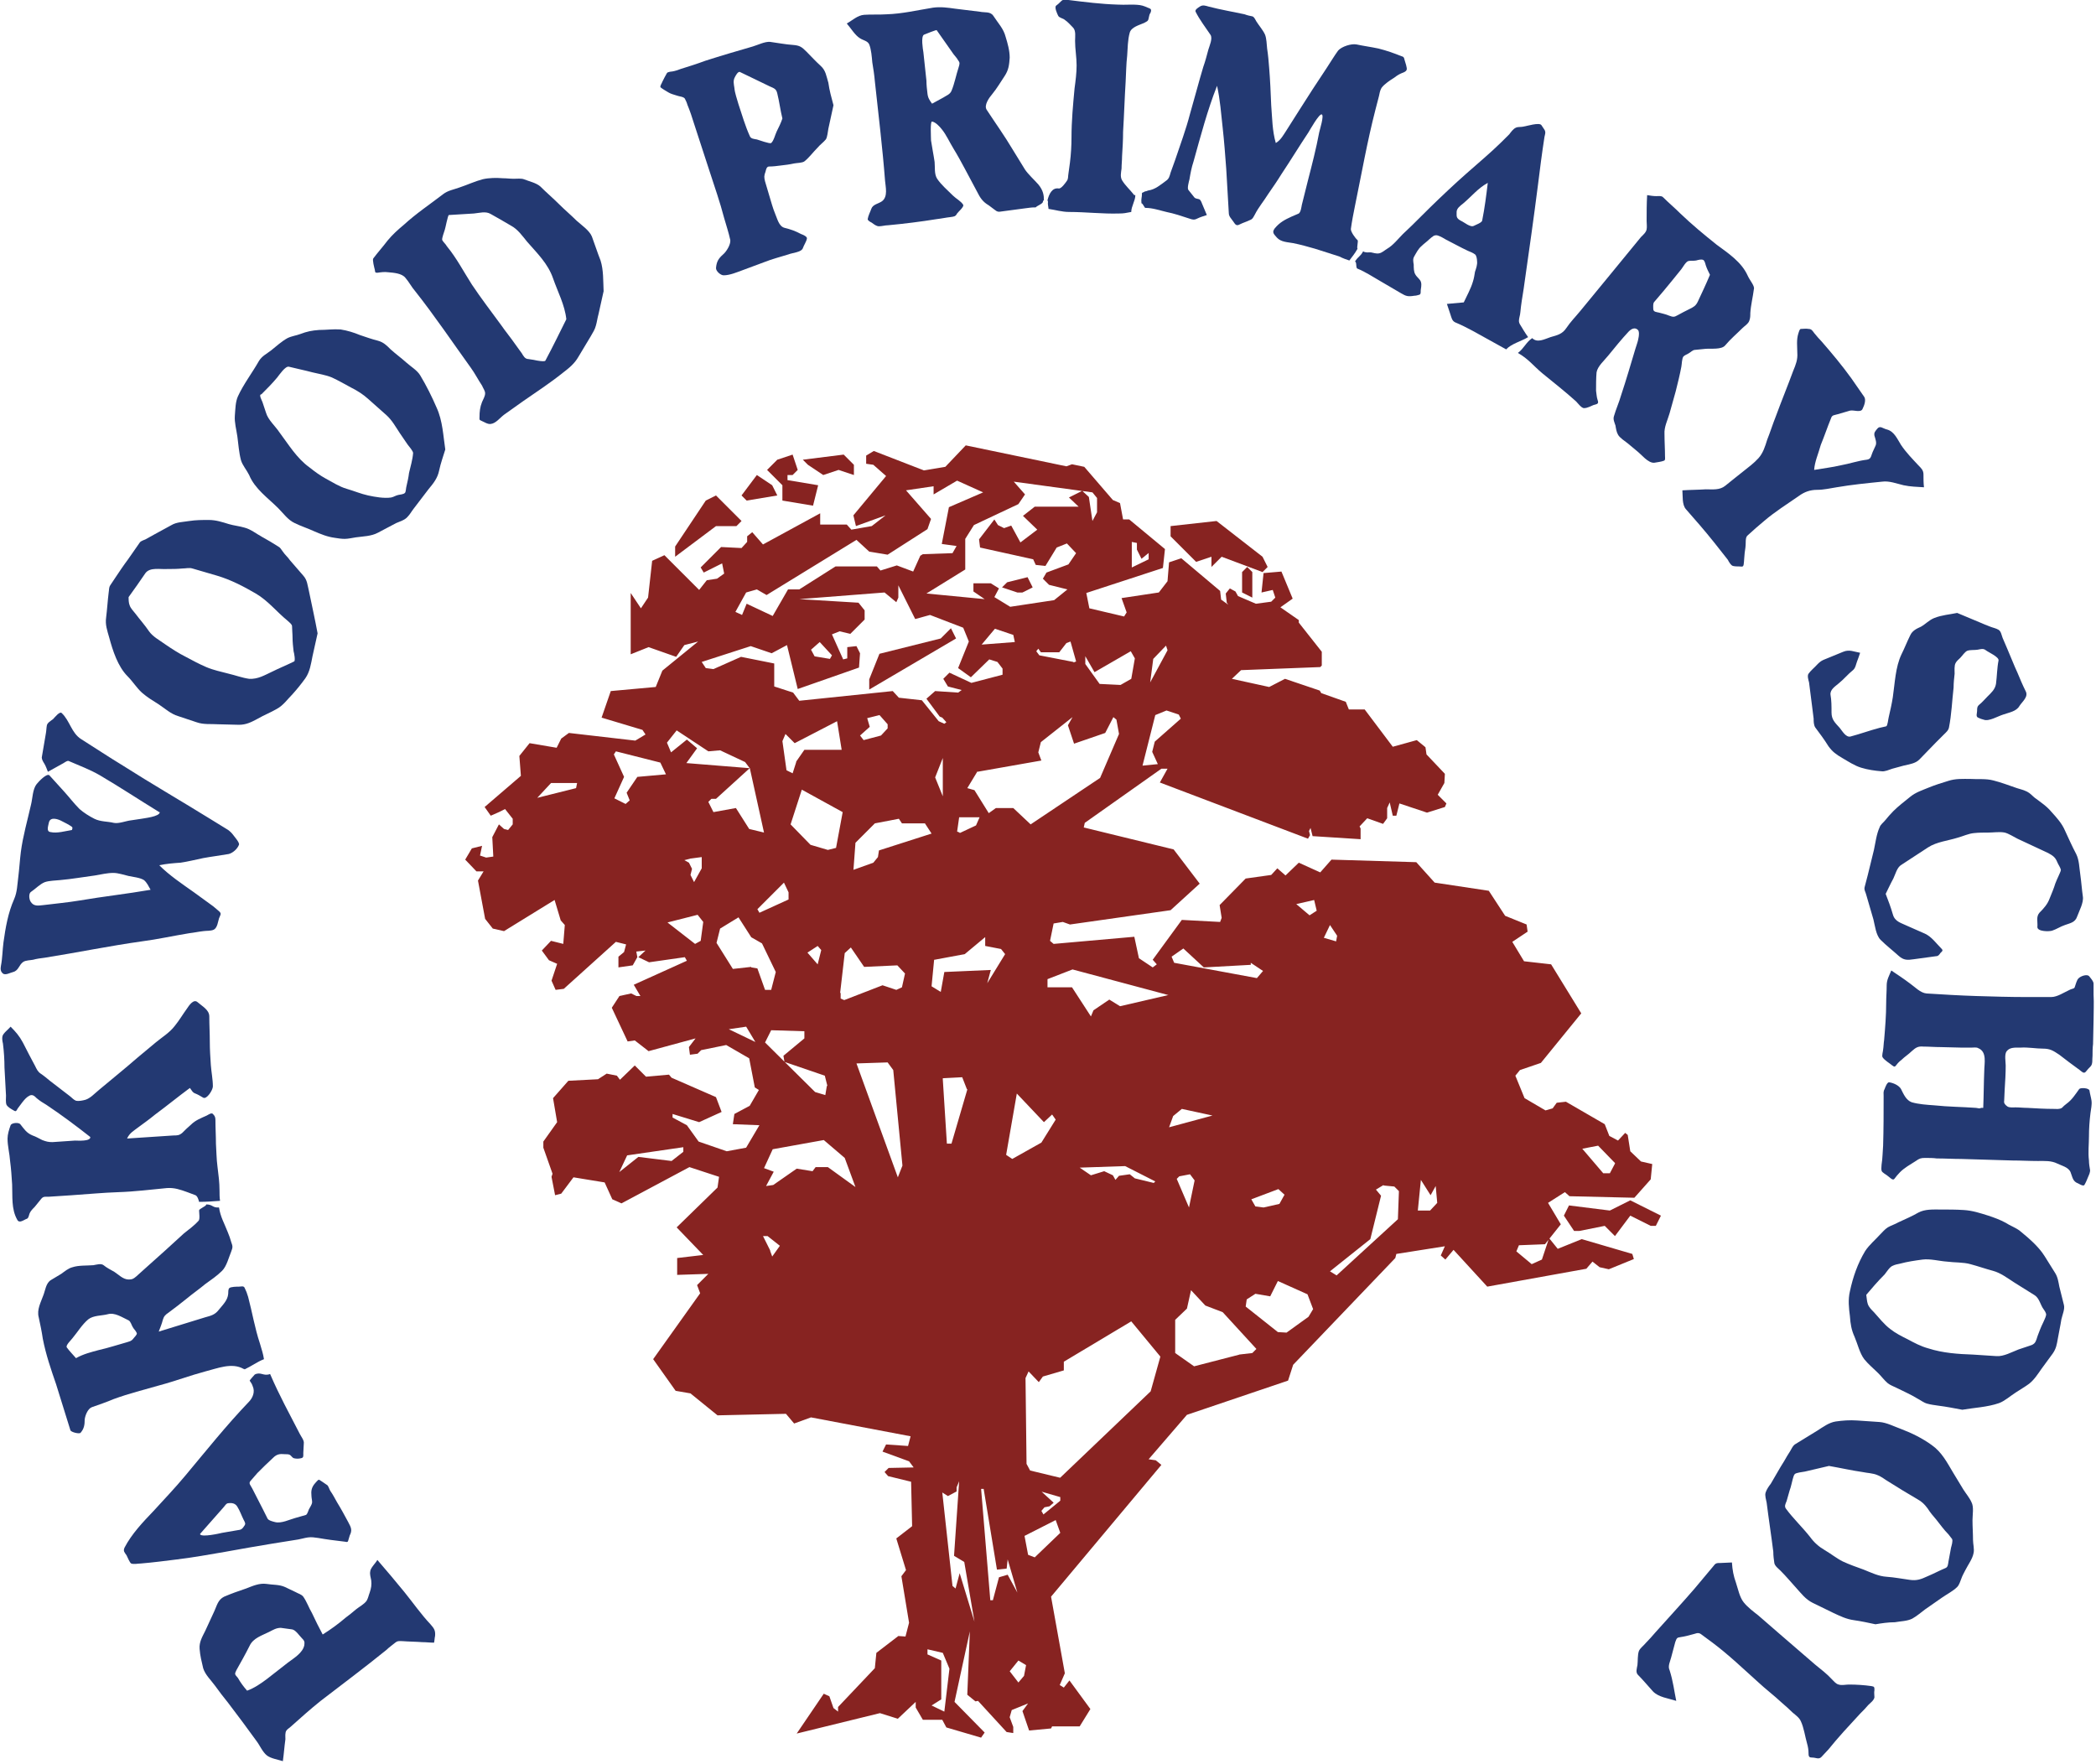 <svg xmlns="http://www.w3.org/2000/svg" height="345" viewBox="0 0 410 345.3" style="enable-background:new 0 0 410 345.3">
 <g style="fill:#872321">
  <path d="m240 118l-.2-1.8.8-1 1.1.6.5.9 3.5 1.5 3-.4.8-.8-.5-1.5-2.2.5.4-3.8 3.5-.3 2.2 5.3-2.4 1.7 3.6 2.5v.5l4.5 5.7v2.7l-.3.3-15.5.6-1.8 1.7 7.3 1.6 3.1-1.6 6.8 2.3.3.5 4.8 1.7.6 1.5h3.1l5.5 7.3 4.7-1.3 1.7 1.4.2 1.4 3.6 3.8-.1 1.8-1.3 2.3 1.7 1.7-.3.7-3.5 1.1-5.4-1.8-.6 2.4h-.7l-.6-2.6-.5 1.1v2l-.8 1.1-3.1-1.1-1.5 1.6.2.4v2.1l-9.4-.6-.4-1.6-.3.6.2.8-.4.7-29-11 1.5-2.7h-1.2l-15 10.6-.2.9 17.6 4.3 5.1 6.7-5.7 5.2-19.7 2.8-1.4-.5-1.8.3-.7 3.4.7.6 15.8-1.4.9 4.2 2.7 1.8.8-.6-.8-.9 5.7-7.8 7.5.4.3-.8-.4-2.5 5.1-5.2 5-.7 1.2-1.3 1.6 1.4 2.6-2.5 4.2 1.9 2.2-2.5 16.6.5 3.6 4 10.6 1.6 3.2 4.9 4.2 1.7.2 1.4-3 2 2.3 3.8 5.3.6 5.9 9.6-7.9 9.7-4.1 1.4-.9 1.1 1.8 4.4 4.1 2.4 1.4-.4.8-1.1 1.8-.2 7.6 4.4.9 2.3 1.7.9 1.4-1.5.5.4.5 3.2 2.1 2 2.2.5-.3 3-3.2 3.6-12.7-.3-.9-.8-3.3 2.1 2.5 4.2-3.1 3.9-5.1.2-.5 1.2 3 2.5 2-.9 1.4-4.2 1.7 2.1 4.7-1.9 9.9 2.9.3 1-4.9 2-1.8-.4-1.4-1.1-1.2 1.4-19.4 3.5-6.6-7.2-1.6 1.9-.9-.8.8-1.8-9.5 1.5-.2.8-20 20.9-1 3.1-19.8 6.7-7.5 8.7 1.4.2 1.1.9-21.6 25.8 2.7 15-1 2.3.8.5 1.1-1.4 4.1 5.6-2.1 3.4h-5.4l-.2.4-4.3.4-1.3-3.8 1.1-1.5-3.2 1.3-.4 1.4.7 1.9v1.2l-1.3-.2-5.6-6.1-.5.1-1.6-1.3.5-12.4-3 13.8 5.9 6-.7 1-6.8-2-.8-1.5h-3.8l-1.4-2.4v-1.1l-3.5 3.3-3.5-1.1-16.3 4 5.3-7.8 1.1.5.8 2.3.9.7v-.9l7.2-7.6.3-3 4.3-3.3 1.4.1.7-2.7-1.5-9.1.9-1.2-1.9-6.2 3.1-2.4-.2-8.7-4.5-1.1-.7-.8.8-.8 4.9-.1-.9-1.2-5.2-1.9.7-1.4 4.3.3.5-1.9-19.5-3.7-3.3 1.2-1.6-1.9-13.4.3-5.3-4.3-2.9-.5-4.4-6.2 9.2-12.9-.6-1.6 2.2-2.2-6.1.2v-3.3l5.1-.6-5.2-5.4 8-7.8.3-2.1-5.8-1.9-13.3 7.1-1.8-.8-1.5-3.3-6.1-1-2.4 3.2-1.2.3-.7-3.6.2-.6-1.8-5.1v-1.2l2.7-3.8-.8-4.7 3-3.4 5.8-.3 1.7-1.1 2 .4.6.8 2.9-2.8 2.2 2.2 4.5-.4.5.6 8.7 3.8 1.1 2.9-4.4 2-5.2-1.6v.7l2.8 1.5 2.3 3.2 5.5 1.9 3.8-.7 2.6-4.4-5.2-.2.3-2 3-1.6 1.8-3.1-.8-.5-1.1-5.7-4.5-2.6-4.9 1-.7.7-1.5.2-.2-1.5 1.3-1.7-9.2 2.5-2.7-2.1-1.4.2-3.1-6.6 1.5-2.3 2.3-.5 1 .5h.8l-1.3-2.2 10.4-4.7-.4-.7-7 1-2.1-1 1.4-1.3-1.8.2.2 1.1-.9 1.6-2.8.4v-2.1l1.1-.9.4-1.5-2-.5-10.2 9.2-1.6.2-.8-1.8 1.1-3.3-1.6-.7-1.4-1.9 1.8-1.9 2.4.6.3-3.7-.8-.9-1.2-4-9.9 6.1-2.2-.5-1.5-1.9-1.4-7.5 1.1-1.8h-1.4l-2.2-2.3 1.3-2.2 2-.5-.4 1.9 1.2.4 1.4-.2-.2-3.8 1.3-2.5 1 .9.8.2.9-1.1v-1.1l-1.5-1.9-1.2.6-1.6.7-1.2-1.7 7.1-6.1-.3-3.9 2-2.5 5.3.9.9-1.8 1.5-1.1 13 1.5 2-1.2-.6-.9-8-2.4 1.8-5.2 8.8-.8 1.3-3.2 7-5.7-2.7.7-1.6 2.3-5.4-1.9-3.5 1.4v-12l2 3 1.4-2.1.8-7.2 2.4-1.1 6.8 6.8 1.5-1.9 2-.3 1.4-1-.4-2-3.6 1.8-.6-1 4-4 4 .2 1.1-1.2v-1.1l1-.8 2.1 2.4 11.2-6.1v2.2h5.2l.9 1 4-.7 2.7-2.1-5.8 2.1-.5-2.1 6.4-7.7-2.5-2.2-1.4-.2v-1.6l1.5-.9 9.8 3.8 4.2-.7 4-4.2 19.7 4.1 1.1-.4 2.4.5 5.6 6.5 1.4.6.6 3.2h1.2l7 5.8-.4 3.7-15 4.9.6 3 6.8 1.6.5-.8-1-2.8 7.3-1.1 1.7-2.2.3-3.7 2.4-.8 7.6 6.4.2 1.7 1.4 1m-4.8 71l-4-3.7-2.3 1.6.5 1.2 16.2 3 1.2-1.4-2.4-1.6v.4l-9.1.5m-89-39l-.9-1.2-4.9-2.3-2.3.2-6.2-4.1-1.9 2.4.8 1.9 3.1-2.5 2 1.7-2.1 2.9 12.4 1-6.6 6h-.9l-.6.6 1 2 4.4-.8 2.6 4.1 2.9.7-2.8-12.7m60.8 139l17.7-16.9 1.9-6.8-5.7-6.9-13.2 7.9v1.7l-4.1 1.2-.8 1.1-2-2.1-.6 1.3.2 16.8.7 1.3 5.8 1.4m-51-172l11.6.7 1.2 1.5v1.8l-2.8 2.8-2.1-.5-1.5.6 2.2 4.9.8-.2v-2.2l1.8-.2.7 1.4-.2 2.8-12 4.2-2.1-8.6-3 1.6-4.1-1.4-9.6 3.1.8 1.2 1.5.2 5.4-2.4 6.5 1.3v4.5l3.7 1.2 1.2 1.6 18.3-1.9 1.2 1.3 4.5.5 3.3 4.1 1.1.5.4-.3-.8-.9-.5-.2-2.6-3.5 1.7-1.5 4.5.3.7-.5-2.7-.7-.9-1.5 1.2-1.2 4.3 2 6.1-1.6v-1.2l-1-1.3-1.6-.5-3.6 3.5-2.5-1.8 2.1-5.2-1.1-2.7-6.5-2.5-2.9.8-3.3-6.6v2.4l-.4.9-2.3-1.9-16.7 1.3m42-23l2.2 2.5-1.3 1.9-8.7 4.1-1.7 2.7v6l-7.6 4.7 11.4 1.1-2.2-1.5v-1.6h3.4l1.6 1-.9 1.7 3.1 1.9 8.6-1.3 2.6-2.1-3.6-.9-1.2-1.2.7-1.2 4.3-1.6 1.5-2.2-1.8-1.9-2 .8-2.2 3.6-1.9-.2-.5-1.1-10.4-2.3-.2-1.6 3-3.9.7 1.1 1.2.6 1.4-.5 1.8 3.3 3.3-2.5-2.8-2.7 2.3-1.8h8.6l-1.9-1.8 2.6-1.3 1.3 1.2.7 4.7.9-1.7v-2.8l-.9-1.1-15.4-2.1m-7.1 56.7l-2 3.3 1.4.4 2.8 4.5 1.4-1h3.4l3.4 3.2 13.6-9.1 3.7-8.6-.5-2.8-.6-.5-1.6 3.1-6.1 2.1-1.2-3.6.9-1.6-6.2 4.9-.5 2 .6 1.6-12.5 2.2m-8.6-55.9l-5.4.8 4.9 5.6-.7 2-7.8 5-3.6-.6-2.5-2.3-17.6 10.8-1.9-1.1-2.1.6-2.1 3.8 1.3.6.9-2.2 5.1 2.4 3-5.2h2.2l7.1-4.5h8.1l.7.8 3.2-1 3.2 1.2 1.4-3.1.5-.3 5.8-.2.8-1.4-2.9-.4 1.4-7.2 6.7-2.9-5.1-2.3-4.6 2.7v-1.6m59.8 170l2.6-.3.8-.8-6.6-7.2-3.4-1.3-2.8-3-.8 3.6-2.3 2.2v6.5l3.7 2.6 8.9-2.3m-75-57l8.1 22.3.9-2.3-1.8-18.7-1.1-1.5-6.1.2m61-13.4l-18.7-5-4.9 1.9v1.6h4.8l3.7 5.7.5-1.2 3.1-2.1 2.1 1.3 9.5-2.2m-74-33.4l3.9 4 3.4 1 1.6-.4 1.3-7-8-4.4-2.2 6.8m12.7 71l-2.1-5.7-4.1-3.5-10 1.8-1.7 3.7 1.9.7-1.5 2.8 1.4-.2 4.6-3.2 3.1.5.6-.8h2.4l5.4 3.9m-20.4-43l1.2.2 1.5 4.2h1.2l.9-3.5-2.7-5.6-2.1-1.2-2.5-3.9-3.6 2.2-.7 2.8 3.2 5.1 3.6-.4m110 67l-1.1-2.9-5.8-2.6-1.5 3-2.9-.5-1.7 1.1-.2 1.4 6.3 5 1.7.1 4.3-3.1.9-1.5m-90-86l3.9-1.4.9-1.1.2-1.3 10.3-3.3-1.3-2h-4.5l-.6-.9-4.7.9-3.8 3.8-.4 5.4m-2.5 24v1.1l.7.3 7.5-2.9 2.7.9 1.1-.5.6-2.7-1.5-1.6-6.5.3-2.6-3.8-1.2 1.1-.9 7.8m34.8 18.5l-2.3 13.2 1.2.8 5.7-3.2 2.8-4.5-.7-1-1.6 1.5-5.4-5.7.3-1.1m-16.4-25l-.5 5.2 1.8 1.1.7-3.9 9.1-.4-.7 2.6 3.5-5.7-.8-1-3.1-.6v-2.3l1.4-.6-5.4 4.5-5.9 1.1m-21 24.7l-.5-2-7.9-2.7-.2-1.2 4.1-3.4v-1.4l-6.5-.2-1.2 2.4 9.8 9.7 2 .6.3-1.8m109 19.4l-1.5.9 1 1.2-2.1 8.5-7.9 6.3 1.3.8 12-11 .2-5.5-.9-.9-2.1-.2m-115-83l1.6-2.3h7.3l-.9-5.6-8.3 4.3-1.8-1.8-.6 1.4.8 5.7 1.2.6.7-2.2m28.6 143l2 18.3.6.5.8-3 2.9 9.5-2-11.7-2-1.2 1-14.6-.5 1.2v.8l-1.7.9-1.1-.7m4.8-79l-.9-2.3-3.8.2v.2l.8 12.6h.9l3.1-10.6m7.9 92l-.2 1.8-1.9.2-2.6-15.8h-.5l1.8 21.8h.5l1.2-4.5 1.7-.5 1.9 3.5-1.9-6.5m15.2-177v1.7l2.8 3.9 4.1.2 2.1-1.2.7-4-.8-1.4-7.1 4.1-1.9-3.3m-82 23.3l-1.1-2.3-8.7-2.2-.4.6 2 4.4-1.9 4.2 2.2 1.1.8-.7-.6-1.5 2.1-3.1 5.6-.5m81 77l2.2 1.5 2.6-.8 1.7.8.5.9.7-.8 2.1-.3 1 .8 3.7.9.3-.3-5.9-3-8.9.3m15.3-79l-1.1-2.4.5-2 5.1-4.5-.4-.8-2.4-.8-2.2.9-2.5 9.9 3-.3m-20 148l-6.1 3.1.7 3.7 1.3.5 5-4.8-.9-2.5m-76-117l5.4 4.2 1.1-.6.5-3.7-1.1-1.4-5.9 1.5m-9.6 49l3.9-3.1 6.5.8 2.3-1.8v-.9l-11 1.6-1.6 3.4m195-1.9l-3.3-3.4-3.1.6 4.1 4.8h1.3l1-1.9m-38 3.2l-.6 6h2.4l1.4-1.5-.3-3.3-1 1.8-1.9-3m-106-91l-2.4.6.5 1.7-1.9 1.7.7.9 3.4-.9 1.3-1.4v-.8l-1.5-1.7m12.6 195l1-8.4-1.3-3.1-3-.7v1l2.7 1.2v7.6l-1.9 1.2 2.5 1.2m49-104l-.9-1.2-2.1.4-.5.5 2.4 5.6 1.1-5.3m3.5-12.7l-6-1.3-1.7 1.4-.8 2.2 8.5-2.3m-83-43.7l-.9-1.9-5.2 5.2.4.7 5.7-2.6v-1.4m93 61.7l3.1-.7 1-1.8-1.2-1.1-5.3 2 .8 1.4 1.6.2m-62.8-88l-1.5 3.8 1.5 3.7v-7.5m40.6-14.8l3.4-6.3-.3-.9-2.5 2.6-.6 4.6m-15-3.9l.5-.2-1.1-3.9-.8.3-1.4 1.8h-3.6l-.5-.7-.4.5.6.8 6.7 1.3m-105 26.6l7.6-1.9.2-1h-5.1l-2.7 2.9m87-30l6.5-.5-.3-1.4-3.6-1.2-2.6 3.1m5.5 201l1.7 2.2 1.1-1.3.4-2.1-1.5-.9-1.7 2.1m-38.9-200l.7 1.3 3 .5.4-.7-2.4-2.6-1.7 1.5m-23.6 40.9l-1.2.3.9.5.6 1.2-.3 1.2.7 1.4 1.5-2.7v-2.2l-2.3.3m90-60l-1.6 1.3-.9-1.8v-1.3l-1-.2v5l3.3-1.6v-1.4m-37 55l3.2-1.5.7-1.6h-4l-.4 2.8.5.2m-40 41l-1.8-3-3.4.5 5.2 2.5m56 88l2.4 2.2-.8.7-1 .2-.6.7.4.7 3.3-2.7v-.7l-3.8-1.1m50-115l2.6 2.2 1.4-.9-.5-2.1-3.5.8m-103 67.9l.4 1.1 1.5-2.1-2.4-1.9h-.9l1.4 2.8m10-58.8l-.7-.8-2 1.3 2 2.3.7-2.8m101-2.8l-1.4-2.1-1.2 2.5 2.4.7.2-1.1"/>
  <path d="m239 109l-2 2v-2l-3 1-1-1-4-4v-2l9-1 9 7 1 2-1 1-8-3"/>
  <path d="m319 238l-3 4-1-1-1-1-5 1h-1l-2-3 1-2 8 1 4-2 6 3-1 2h-1l-4-2"/>
  <path d="m144 103h-4l-8 6v-2l6-9 2-1 5 5-1 1"/>
  <path d="m152 90l3-1 1 3-1 1h-1v1l6 1-1 4-6-1v-3l-3-3 2-2"/>
  <path d="m167 91v1 1l-3-1-3 1-3-2-1-1 8-1 2 2"/>
  <path d="m152 97l-6 1-1-1 3-4 3 2 1 2"/>
  <path d="m245 112v4 1l-2-1v-4l1-1 1 1"/>
  <path d="m187 125l-17 10v-2l2-5 12-3 2-2 1 2"/>
  <path d="m200 116h-1l-3-1 1-1 4-1 1 2-2 1"/>
 </g>
 <g style="fill:#233972">
  <path d="m204 39.5c0-.1.1-.3.2-.3 0-.9-.1-1.9-1.1-3.1-.8-.9-2-2-2.6-2.9-.8-1.3-1.6-2.6-2.4-3.9-1.6-2.7-3.4-5.2-5.1-7.8-.6-.9.5-2.4 1.1-3.1.9-1.1 1.6-2.3 2.4-3.5.8-1.2.9-2.2 1-3.6 0-1.4-.4-2.8-.8-4.1-.4-1.6-1.5-2.7-2.4-4.1-.6-.9-1.7-.6-2.6-.8-1.6-.2-3.3-.4-4.9-.6-1.4-.2-2.8-.4-4.3-.2-3.1.5-6 1.2-9.1 1.3-1.5.1-3 0-4.4.1-1.3.1-2.3 1.1-3.4 1.7.8.9 1.6 2.3 2.6 2.9.6.4 1.5.5 1.8 1.2.4 1 .5 2.4.6 3.5.2 1.2.4 2.5.5 3.7.7 6.5 1.5 13 2 19.5.1 1.2.6 3.1-.6 4-.7.5-1.8.6-2.1 1.5-.2.6-.6 1.3-.7 2 0 .3.6.6.8.7.4.3.9.7 1.4.7.6 0 1.2-.2 1.8-.2 3.2-.3 6.4-.7 9.5-1.2.9-.1 1.8-.3 2.7-.4.7-.1 1-.1 1.3-.7.2-.3 1.4-1.3 1.2-1.7-.4-.7-1.4-1.2-2-1.8-1-1-2.3-2.1-3.1-3.3-.6-.9-.4-2.3-.5-3.3-.2-1.4-.5-2.8-.7-4.2 0-.5-.2-3.8.2-3.7.7.1 1.5 1 1.9 1.5.9 1.1 1.5 2.5 2.3 3.8.8 1.3 1.5 2.6 2.2 3.9.8 1.5 1.6 3 2.4 4.5.6 1.2 1.1 2 2.3 2.7.4.3.8.6 1.2.9.5.4.7.4 1.3.3 1.5-.2 3-.4 4.5-.6 1-.1 1.1-.2 2.2-.2.2-.3 1.4-.7 1.4-1.1m-16.5-26.3c-.5 1.5-.8 3.2-1.4 4.6-.3.7-1 .9-1.6 1.3-.7.4-1.5.8-2.2 1.2-.5-.7-.8-1.1-.9-2-.1-.8-.2-1.7-.2-2.5-.2-1.9-.4-3.8-.6-5.6-.1-.6-.5-3 .1-3.4.2-.1 2.5-1 2.5-.9 1.1 1.6 2.2 3.1 3.3 4.7.3.4.7.8.9 1.2.4.5.3.7.1 1.4"/>
  <path d="m225 1.7c-.7-.3-1.3-.6-2-.7-1.4-.2-2.9 0-4.4-.1-3.2-.1-6.4-.5-9.6-.9-.7-.1-1-.2-1.5.3-.3.3-.6.6-.9.8-.4.3.2 1.6.4 2 .2.4 1 .5 1.3.8.6.4 1.1 1 1.6 1.5.6.6.4 1.8.4 2.6 0 1.6.3 3.2.3 4.8 0 1.5-.2 3-.4 4.5-.3 3.2-.6 6.4-.6 9.6 0 1.6-.1 3.3-.3 4.9-.1.7-.2 1.5-.3 2.2-.1.5 0 1-.3 1.4-.2.3-1.1 1.6-1.6 1.5-1.3-.2-1.9 1.1-2.2 2.3 0 .1.1.2.1.3-.1.5.1 1 .1 1.4 1.4.2 2.6.6 4.1.6 3.2 0 6.5.4 9.7.3 1 0 1.3-.1 2.4-.3 0-1.1.8-2.2.8-3.3-.2 0-.3 0-.3-.1-.7-.9-1.7-1.8-2.3-2.8-.4-.7-.2-1.5-.1-2.3 0-.8.1-1.6.1-2.4.1-1.6.2-3.2.2-4.8.2-3.3.3-6.6.5-9.8.1-1.7.1-3.4.3-5.1.1-1.4.1-3.1.5-4.5.3-1.1 1.9-1.5 2.8-1.9.5-.3.8-.3.9-.9.1-.3.1-.7.3-1 0 .1.4-.7 0-.9"/>
  <path d="m264 51c.8-1.1.9-1.1 1.6-2.3-.2-.2.2-1.5 0-1.7-.4-.3-1.4-1.7-1.3-2.2.2-1.5.5-3 .8-4.5 1.3-6.3 2.4-12.6 4-18.8.2-.9.5-1.8.7-2.7.1-.5.2-1.1.5-1.6.6-.8 1.7-1.5 2.5-2 .5-.4 1-.7 1.5-.9.3-.1.8-.3.9-.6.2-.3-.3-1.6-.4-2-.1-.5-.2-.6-.6-.7-1.5-.6-2.9-1.1-4.5-1.5-1.4-.3-2.9-.5-4.3-.8-1-.2-2.9.4-3.6 1.2-.8 1.1-1.5 2.3-2.3 3.5-1.8 2.7-3.5 5.3-5.2 8-.9 1.4-1.7 2.7-2.6 4.1-.6.9-1.1 1.9-2.1 2.5-.7-2.4-.7-4.9-.9-7.4-.1-2.4-.2-4.9-.4-7.3-.1-1.3-.2-2.5-.4-3.8-.1-.9-.1-1.9-.4-2.7-.4-.9-1.2-1.8-1.7-2.6-.2-.3-.4-.9-.8-1-.5-.1-1-.2-1.5-.4-2.3-.5-4.7-.9-7-1.5-.7-.2-1.2-.4-1.8 0-.3.2-1 .6-.8 1 .8 1.6 1.9 3 2.9 4.5.5.7-.2 2.2-.4 2.9-.3 1.1-.6 2.3-1 3.4-.9 3-1.7 6.1-2.6 9.2-.8 3.1-1.9 6-2.9 9-.3.8-.6 1.7-.9 2.5-.2.7-.3 1.2-.9 1.6-1.1.8-2.1 1.7-3.5 1.9-.1 0-.1.1-.7.2 0 .1-.5.2-.5.3 0 1-.2 1-.1 2 .3 0 .6 1 .8.9 1.4 0 2.8.5 4.1.8 1.5.3 3 .8 4.5 1.3.6.2.9.3 1.5 0 .6-.3 1.3-.5 1.9-.7l-.8-1.9c-.2-.4-.3-1-.7-1.2-.3-.1-.7-.1-.9-.3-.4-.5-.8-1-1.2-1.5-.3-.3.1-1.7.2-2.1.2-1.2.4-2.3.8-3.5 1.4-5 2.7-10 4.6-14.8.6 2.7.8 5.5 1.1 8.2.3 2.7.5 5.4.7 8.1.2 2.9.3 5.7.5 8.6 0 .7.5 1.1.9 1.7.4.6.6.9 1.3.5.6-.3 1.3-.5 1.9-.8.6-.2.7-.6 1-1.1.7-1.4 1.8-2.7 2.6-4 .9-1.3 1.8-2.6 2.6-3.9 1.8-2.7 3.5-5.5 5.3-8.2.3-.5 2.1-3.7 2.6-3.5.5.2-.4 3-.5 3.5-.6 3.2-1.4 6.3-2.2 9.4-.4 1.6-.8 3.2-1.2 4.8-.1.5-.2 1.4-.6 1.7-.4.2-1 .4-1.4.6-1.3.6-2.3 1.1-3.3 2.3-.6.8-.2 1.1.4 1.8.8.9 2.1.9 3.2 1.1 1.5.3 2.9.7 4.3 1.1 1.6.5 3.1 1 4.7 1.5.8.4 1.4.6 2 .8"/>
  <path d="m299 66c-.6-.8-1.1-1.7-1.6-2.5-.3-.5-.2-.9-.1-1.4.2-.7.2-1.4.3-2.1.2-1.6.5-3.1.7-4.7.9-6.3 1.8-12.6 2.6-18.9.4-3.2.8-6.4 1.3-9.6.1-.5.3-.9 0-1.4-.2-.3-.4-.6-.6-.9-.4-.6-2.9.2-3.6.3-.5.1-1 0-1.4.2-.5.2-1 .9-1.3 1.3-1 1-2.1 2.1-3.2 3.1-2.3 2.1-4.7 4.1-7 6.2-2.4 2.2-4.7 4.4-7 6.7-1.2 1.2-2.4 2.4-3.6 3.5-1 1-1.9 2.2-3.1 2.9-.5.3-1 .8-1.6.9-.5.1-1.1-.1-1.6-.2-.5 0-1.1.1-1.5-.2-.6 1.1-.9.9-1.6 2 .4.1.1 1.3.5 1.4 1.5.6 3 1.6 4.4 2.4 1.4.8 2.7 1.6 4.1 2.4 1 .6 1.4.7 2.6.5.3 0 .7-.1 1-.2.4-.1.2-.8.3-1.1.1-.6.2-1.3-.2-1.8-.3-.4-.7-.7-.9-1.1-.3-.5-.3-1.3-.3-1.9-.1-.6-.2-1.1.1-1.6.4-.7.8-1.5 1.4-2 .5-.5 1.1-.9 1.6-1.4.5-.4.9-.9 1.6-.7.6.2 1.1.5 1.6.8 1.4.7 2.8 1.5 4.3 2.2.5.2 1 .4 1.4.7.3.2.4 1 .4 1.3.1.7-.2 1.5-.4 2.1-.1.6-.2 1.3-.4 1.9-.4 1.4-1.2 2.8-1.8 4.1-1.1.1-2.2.2-3.3.3l.7 2.1c.2.6.3 1.2.9 1.5 1.2.5 2.4 1.1 3.5 1.7 2.4 1.3 4.1 2.3 6.5 3.6 1-1.1 3-1.6 4.3-2.4m-9-22.8c-.1.4-1.2.8-1.6 1-.7.4-1.9-.7-2.6-1-.9-.5-.8-.8-.8-1.7 0-.7.7-1.2 1.2-1.6 1.7-1.4 2.9-3 4.9-4.1-.3 2.5-.6 4.9-1.1 7.4"/>
  <path d="m342 54c-1.2-2.7-3.8-4.4-6.1-6.1-2.5-2-4.8-3.9-7.1-6.1-1.1-1.1-2.3-2.1-3.4-3.2-.3-.3-.9-.2-1.3-.2-.6 0-1.2-.1-1.8-.2-.1 1.7-.1 3.4-.1 5.1 0 .5.1 1.1 0 1.6-.1.6-.7 1.1-1.1 1.5-2 2.4-3.9 4.8-5.9 7.2-2 2.4-4 4.9-6 7.3-.9 1.1-1.9 2.1-2.7 3.3-.8 1.2-1.7 1.4-3.1 1.8-1.2.4-2.6 1.2-3.6.2-1.2.8-1.6 2-2.8 2.9 2.1 1.2 3 2.5 4.8 4 2.2 1.8 4.5 3.6 6.6 5.5.3.3 1.1 1.4 1.6 1.3.6 0 1.3-.4 1.8-.6.7-.2 1.1-.2.8-1-.2-.6-.2-1.2-.3-1.8 0-1.1 0-2.5.1-3.6.2-1.2 1.5-2.3 2.3-3.3 1.3-1.6 2.6-3.2 4-4.7.5-.5 1.2-.9 1.8-.3.3.3.2 1.2.1 1.6-.1.7-.4 1.4-.6 2.1-.9 3-1.8 6.1-2.8 9.1-.4 1.4-1 2.7-1.4 4.1-.2.6.1 1.2.3 1.8.1.6.2 1.3.5 1.8.3.6 1.4 1.3 1.9 1.7.6.5 1.2 1 1.8 1.5.9.7 2.2 2.4 3.4 2.3.6-.1 1.4-.2 1.9-.4.3-.1.2-.6.2-.9 0-1.4-.1-2.8-.1-4.3-.1-1.4.6-2.7 1-4.1.4-1.4.8-2.9 1.2-4.3.4-1.6.8-3.2 1.1-4.8.1-.5.1-1.6.4-2 .3-.3.7-.4 1-.6.4-.2.8-.7 1.3-.7l2-.2c1.1-.1 3.2.2 3.9-.7 1-1.2 2.3-2.3 3.4-3.4.4-.4 1.1-.8 1.3-1.4.2-.5.2-1 .2-1.5.1-1.6.5-3.1.7-4.7.2-.6-.8-1.7-1.2-2.6m-9.8 5.1c-.4.8-.8 1-1.6 1.4-.8.4-1.6.8-2.3 1.2-.7.4-.9.4-1.7.1-.7-.3-1.3-.4-2-.6-.4-.1-1.1-.1-1.1-.7 0-.4-.1-1.1.2-1.4 1.2-1.4 2.4-2.8 3.6-4.3.6-.7 1.1-1.4 1.7-2.1.3-.4.9-1.5 1.4-1.6.5-.1 1 0 1.5-.1.4-.1 1-.3 1.4-.1.3.2.4.8.5 1.1.2.6.5 1.2.8 1.8-.8 1.9-1.6 3.6-2.4 5.3"/>
  <path d="m68 298c-.7-1.3-1.4-2.6-2.2-3.9-.4-.7-.8-1.5-1.3-2.2-.2-.3-.4-1.1-.7-1.2-.2-.1-1.5-1.1-1.6-1-.3.2-.5.5-.7.7-.7.8-.8 1.5-.7 2.5 0 .4.2 1 .1 1.4-.1.4-.4.8-.6 1.2-.1.2-.3 1-.6 1.1-.7.2-1.4.4-2.1.6-1.1.3-2.7 1.1-3.9.8-.4-.1-1.3-.3-1.5-.7-.3-.6-.6-1.2-.9-1.8-.7-1.4-1.4-2.7-2.1-4.1-.3-.6-.8-1-.3-1.5.4-.5.9-1 1.3-1.5 1-1 2-2 3.1-3 .7-.7 1.3-.8 2.3-.7.3 0 .7 0 .9.1.4.2.5.6.9.7.4.1.9.1 1.3 0 .6-.1.5-.4.5-1 0-.6.1-1.3.1-1.9.1-.6-.5-1.3-.8-1.9-2.1-4.1-3.9-7.3-5.8-11.7-1.3.5-1.8-.5-3 .1 0 0-1 1.1-1 1.2.3.5.4.5.6 1.1.5 1.1 0 2.3-.8 3.1-4.4 4.6-8.3 9.5-12.4 14.4-2 2.4-4.1 4.6-6.2 6.9-2.1 2.2-4.3 4.5-5.7 7.2-.3.7 0 .9.4 1.5.2.4.6 1.4.9 1.6.5.2 1.4 0 1.9 0 2.4-.2 4.7-.5 7.1-.8 6.3-.8 12.4-2.1 18.7-3.1 1.7-.3 3.3-.5 5-.8.6-.1 1.2-.3 1.9-.4.7-.1 1.3 0 2 .1 1.7.3 3.3.5 5 .7.4 0 .8.3.9-.2.1-.3.2-.7.3-1 .5-1 .3-1.5-.3-2.6m-20.4.8c-.2.3-.4.6-.8.7-1.2.2-2.3.4-3.5.6-.4.1-3.9.9-4.3.3 0 0 0-.1 0-.1 1-1.1 2-2.3 3-3.4.5-.6 1-1.1 1.5-1.7.3-.3.6-.9 1-.9.7-.1 1.4 0 1.8.7.5.8.8 1.7 1.2 2.5.3.6.5.8.1 1.3"/>
  <path d="m13.9 234c3-.2 6.1-.5 9.1-.6 3.2-.1 6.3-.5 9.5-.8 1.5-.1 2.6.3 4 .8.5.2 1.1.4 1.6.6.4.2.6.9.7 1.3 1.4 0 2.7-.1 4.1-.2-.1-.7-.1-1.3-.1-2 0-1.6-.2-3.1-.4-4.7-.2-1.5-.2-3-.3-4.5 0-1.5-.1-3-.1-4.6 0-.5-.1-.8-.4-1.1-.3-.5-.9 0-1.3.2-1.1.5-2.2.9-3.1 1.8-.6.5-1.2 1.1-1.7 1.6-.6.5-1 .5-1.7.5-3 .2-6.1.4-9.1.6.5-1.1 1.3-1.5 2.2-2.2 1.1-.8 2.2-1.6 3.3-2.5 2.3-1.7 4.5-3.5 6.8-5.2.4.5.5.9 1.1 1.1.5.2 1 .5 1.5.8.7.4 1.9-1.5 1.9-2.2 0-1.4-.3-2.8-.4-4.2-.1-1.5-.2-3-.2-4.5 0-1.7-.1-3.3-.1-5 0-1.3-1.4-2-2.3-2.8-.8-.7-1.7.7-2.1 1.3-.8 1.1-1.5 2.3-2.4 3.4-1 1.3-2.5 2.2-3.7 3.2-1.2 1-2.4 2-3.6 3-2.4 2.1-4.9 4.1-7.4 6.2-1 .8-1.9 1.9-3.1 2.1-.5.1-1 .2-1.5.1-.5-.2-.8-.6-1.2-.9-1.3-1-2.6-2-3.9-3-.6-.5-1.2-1-1.8-1.4-.6-.4-.8-.9-1.1-1.5-.8-1.5-1.6-3-2.4-4.6-.7-1.3-1.4-2.1-2.4-3.1-.4.5-1.5 1.3-1.6 1.9-.1.4 0 1 .1 1.4.2 1.6.3 3.2.3 4.7.1 1.8.2 3.7.3 5.5 0 .5-.1 1.3.1 1.8.3.5.9.8 1.4 1.1.5.3.5.1.8-.4.3-.4.6-.8.9-1.2.4-.5.8-1 1.4-1.3.6-.3 1 .1 1.4.5.6.5 1.2.9 1.9 1.3 3 2 5.8 4.1 8.6 6.3.1.9-2.5.7-3 .7-1.5.1-2.9.2-4.4.3-.8 0-1.2-.1-2-.4-.6-.3-1.3-.7-1.9-.9-1.2-.5-1.6-1.2-2.4-2.2-.3-.4-1.7-.3-1.9.2-.3.8-.6 1.8-.6 2.6 0 1.5.4 2.9.5 4.4.2 1.5.3 3 .4 4.6.1 2.3-.2 4.8 1 6.9.4.8 1.3 0 1.9-.2.3-.1.4-.7.5-1 .2-.5.6-.9 1-1.3.4-.5.9-1.1 1.3-1.6.4-.5.8-.4 1.4-.4 1.5-.1 3-.2 4.6-.3"/>
  <path d="m50.7 263c-1-3-1.5-6.1-2.3-9.1-.2-.7-.4-1.2-.7-1.8-.2-.4-.7-.2-1.1-.2-.4 0-1.6 0-1.9.3-.2.2-.2.8-.2 1.1-.1 1.3-1.1 2.2-1.9 3.2-.7.9-1.5 1.1-2.6 1.4-3 .9-6.1 1.9-9.1 2.8.3-.8.6-1.5.8-2.3.2-.7.5-1 1.1-1.4 1.2-.9 2.4-1.8 3.5-2.7 1.2-1 2.5-1.9 3.7-2.9 1.1-.8 2.3-1.6 3.3-2.6.9-.9 1.3-2.6 1.8-3.8.3-.8.3-1 0-1.8-.2-.7-.4-1.3-.7-2-.7-1.8-1.4-2.9-1.7-4.8-1.3.1-1.2-.6-2.5-.6 0 .4-1.4.8-1.4 1.2 0 .4.2 1.7-.1 2-.8.9-1.9 1.7-2.9 2.5-2.4 2.2-4.8 4.4-7.3 6.6-.7.6-1.3 1.2-2 1.8-.6.5-.8.6-1.5.6-1.1 0-2-1-2.8-1.5-.7-.4-1.5-.8-2.1-1.3-.5-.4-1.4-.1-2 0-1.3.1-2.9 0-4.1.4-.8.2-1.5.8-2.2 1.3-.7.4-1.3.8-2 1.2-1 .6-1.1 2-1.5 3-.5 1.4-1.3 2.8-.9 4.3.3 1.4.6 2.8.8 4.2.6 3.1 1.6 6 2.6 8.9.9 3 1.9 6 2.8 9 .1.4 1.8.8 2 .5.7-.8.8-1.6.8-2.6.1-.8.6-2.1 1.4-2.4 1.4-.5 2.9-1 4.3-1.6 3-1.1 5.9-1.8 9-2.7 3-.8 5.9-1.9 8.9-2.7 2.4-.6 5.2-1.8 7.5-.5.2.1.1-.1.2.1 1.3-.6 2.5-1.5 3.8-2-.2-1.2-.4-1.7-.8-3.1m-24.8-.9c-.4.5-.7.5-1.3.7-1.8.5-3.6 1.1-5.4 1.5-1.5.4-3.1.8-4.5 1.6-.6-.7-1.3-1.4-1.8-2.1-.3-.4.9-1.5 1.1-1.8 1-1.2 1.9-2.7 3.1-3.7 1-.8 2.7-.7 3.8-1 1.4-.4 2.8.6 4.1 1.2.4.2.6 1 .8 1.3.2.4.6.7.8 1.2.1.3-.5.8-.7 1.1"/>
  <path d="m31 159c-3.9-2.4-7.7-4.9-11.6-7.2-1.9-1.1-4-1.9-6.1-2.8-.3-.2-1.1.5-1.4.6-.9.5-1.8 1-2.7 1.5-.2-.5-.4-1.1-.7-1.6-.2-.3-.5-.8-.5-1.2.3-1.6.5-3.1.8-4.7.1-.5.1-1.1.2-1.6.1-.5.8-.9 1.2-1.2.3-.3 1.3-1.6 1.7-1.2 1.6 1.5 1.9 3.9 3.8 5.1 2.7 1.7 5.4 3.5 8.2 5.2 5.5 3.5 11.2 6.8 16.7 10.2 1.3.8 2.6 1.6 3.9 2.4.4.3.7.6 1 1 .2.3 1.3 1.5 1.1 1.9-.3.8-1.2 1.6-2 1.8-1.7.3-3.4.5-5 .8-1.5.3-3 .7-4.5.9-1.4.1-2.7.2-4.1.5 2 2 4.4 3.6 6.8 5.3 1.1.8 2.2 1.6 3.3 2.4.6.4 1.1.9 1.6 1.3.6.5.2.8 0 1.4-.2.6-.3 1.8-1 2.2-.6.3-1.5.2-2.1.3-.9.1-1.8.3-2.7.4-3.1.5-6.2 1.2-9.3 1.6-6.4.9-12.7 2.2-19 3.2-.8.1-1.6.2-2.3.4-.5.1-1.4.1-1.9.4-.9.6-.9 1.7-2 2-.5.1-1.5.7-2 .3-.5-.4-.5-.9-.4-1.5.3-1.5.3-3.1.5-4.6.4-2.9.9-5.8 2.1-8.5.6-1.4.6-2.8.8-4.3.2-1.6.3-3.3.5-4.9.4-3.1 1.3-6.2 2-9.3.3-1.2.3-3 1.1-4 .4-.5 2-2.2 2.5-1.7 1 1.1 1.9 2.1 2.9 3.2 1 1.1 1.9 2.3 3 3.4.8.7 1.9 1.4 2.9 1.9 1.2.6 2.6.5 3.8.8 1 .2 2.4-.4 3.4-.5.7-.1 1.3-.2 2-.3.4-.1 3.6-.4 3.6-1.3m-1.8 15.2c-.4-.7-.7-1.4-1.3-1.9-.8-.5-2.1-.6-3-.8-.9-.2-2-.6-3-.6-1.2 0-2.4.3-3.6.5-2.3.3-4.5.7-6.8.9-.9.1-2.1.1-3 .4-1 .4-1.8 1.3-2.7 1.9-.5.3-.4 1.4-.1 1.9.6 1 1.5.8 2.5.7 2.4-.3 4.7-.5 7.1-.9 4.7-.8 9.3-1.3 13.9-2.1m-15.4-11.7c.1-.3.2-.5-.1-.7-.6-.4-1.2-.7-1.8-1-.7-.4-2.3-1-2.6.2-.1.6-.6 1.8.3 1.9 1.3.3 2.9-.2 4.2-.4"/>
  <path d="m409 229c-.1-.6-.2-1.2-.2-1.8-.2-1.6 0-3.2 0-4.7 0-1.5.1-3 .3-4.6.1-.8.3-1.6.2-2.4-.1-.7-.3-1.3-.4-2-.1-.5-1.7-.6-2-.3-.8 1.1-1.4 2.1-2.5 2.9-.3.2-.6.5-.9.8-.5.3-1 .2-1.6.2-1.7 0-3.4-.1-5.1-.2-.8 0-1.6-.1-2.4-.1-.4 0-1.2.1-1.6-.2-.4-.3-.7-.6-.6-1.1l.1-2.2c.1-1.6.2-3.1.2-4.7 0-.7-.3-2.2.2-2.8.6-.8 1.7-.7 2.7-.7 1.5-.1 3 .2 4.4.2 1.4 0 2 .4 3.2 1.2 1.3 1 2.6 2 4 3 .4.3.8.8 1.2.3.3-.4.6-.7.9-1 .5-.5.3-1.4.4-2.1 0-.8 0-1.5.1-2.3 0-1.5.1-3.1.1-4.6 0-1.7.1-3.4 0-5.1 0-.7 0-1.4 0-2.1 0-.5-.5-1-.8-1.4-.4-.6-1.7-.1-2.1.3-.4.3-.6 1.3-.8 1.8-.1.3-.7.3-1 .5-1.1.5-2.4 1.4-3.6 1.4-1.6 0-3.2 0-4.8 0-3.3 0-6.6-.1-9.9-.2-3.2-.1-6.5-.3-9.7-.5-1.2-.1-2.3-1.3-3.3-2-1.2-.9-2.4-1.7-3.6-2.5-.4 1-.9 1.8-.9 2.9 0 1.2-.1 2.3-.1 3.5 0 2.4-.2 4.8-.4 7.2-.1.6-.1 1.3-.2 1.9 0 .3-.3 1.2-.1 1.5.4.6 1.3 1.1 1.9 1.6.4.3.5.3.8-.1.3-.4.6-.7 1-1 .6-.6 1.4-1.1 2-1.7.8-.7 1.2-1 2.3-.9 1.1 0 2.2.1 3.4.1 1.3 0 2.7.1 4 .1h2c.4 0 1-.1 1.3.1 1.8.7 1.2 3 1.2 4.5-.1 2.4-.1 4.8-.2 7.2-.1 0-.3 0-.4 0-.1 0-.2.1-.3.1-.3 0-.5-.1-.7-.1-2.7-.2-5.4-.2-8.2-.5-1.4-.1-3-.2-4.4-.6-1.1-.4-1.6-1.6-2.1-2.6-.4-.7-1.5-1.2-2.3-1.3-.4-.1-.8 1-.9 1.3-.3.5-.2.9-.2 1.4 0 3.3 0 6.5-.1 9.7-.1 1.2-.1 2.5-.3 3.7 0 .4-.1.8 0 1.2.1.4 1 .8 1.3 1.1.3.2.9.9 1.2.5.3-.4.7-.9 1.1-1.3.9-.9 2-1.5 3.1-2.2.7-.5 1-.6 1.8-.6.8 0 1.6 0 2.3.1 1.6 0 3.2.1 4.8.1 3.3.1 6.7.2 10 .3 1.7 0 3.3.1 5 .1 1.3 0 2.6-.1 3.8.5.8.4 2.2.7 2.6 1.7.4 1 .4 1.8 1.5 2.2.2.1 1 .6 1.2.3.3-.5.5-1 .7-1.5.2-.5.5-1 .4-1.6"/>
  <path d="m118 57c-.3 1.5-.7 3-1 4.5-.2.7-.3 1.5-.5 2.2-.2.8-.6 1.4-1 2.1-.8 1.3-1.6 2.7-2.4 4-.8 1.4-1.8 2.2-3.1 3.2-2.5 2-5.1 3.7-7.7 5.5-1.3.9-2.5 1.8-3.8 2.7-.8.6-1.6 1.7-2.6 1.8-.6.1-1.3-.4-1.8-.6-.5-.2-.4-.3-.4-.7 0-1.1.1-2 .5-3 .2-.5.6-1.1.6-1.7 0-.5-.4-1-.6-1.5-.8-1.2-1.4-2.4-2.2-3.5-3.6-5-7.1-10.2-10.9-15-.7-.8-1.2-1.8-1.9-2.6-.7-.9-2.3-1-3.4-1.1-.7-.1-1.4 0-2.1.1-.5 0-.4-.1-.5-.6-.1-.4-.5-1.9-.3-2.2.9-1.2 1.9-2.3 2.8-3.5 1-1.2 2-2.1 3.2-3.1 2.4-2.2 5.1-4 7.7-6 .9-.7 2.1-.9 3.2-1.3 1.5-.5 3-1.2 4.5-1.6 1.3-.3 2.7-.3 4-.2.7 0 1.4.1 2.1.1.6 0 1.5-.1 2 .1 1 .4 2.4.7 3.2 1.4 1.2 1.2 2.5 2.3 3.7 3.5 1.1 1.1 2.3 2.1 3.4 3.2 1 .9 2.5 1.9 3 3.1.6 1.6 1.1 3.2 1.7 4.7.6 1.9.5 4 .6 6.1m-7.3 5.4c-.3-2.8-1.7-5.4-2.6-8-1-2.9-3.1-4.9-5.1-7.2-.9-1.1-1.8-2.4-3.1-3.1-1.4-.8-2.7-1.6-4-2.3-1-.6-2.2-.2-3.3-.1-1.6.1-3.3.2-4.9.3-.2 0-.7 2.7-.8 2.9-.1.4-.6 1.6-.5 2 .2.4.7.8.9 1.2 1.9 2.3 3.3 5 4.9 7.5 1.8 2.7 3.8 5.3 5.7 7.9.9 1.3 1.9 2.5 2.8 3.8.4.6.9 1.2 1.3 1.8.3.5.6 1.1 1.3 1.1.4 0 3.1.7 3.3.3 1.5-2.8 2.8-5.5 4.1-8.1"/>
  <path d="m87 88c-.4 1.3-.9 2.7-1.2 4.1-.3 1.5-1.1 2.5-2.1 3.7-1 1.3-1.9 2.5-2.9 3.8-.4.5-.7 1.1-1.2 1.6-.5.6-1.5.9-2.2 1.2-1.2.6-2.4 1.3-3.6 1.9-1.3.7-2.9.7-4.3.9-.7.1-1.5.3-2.2.3-.6 0-1.3-.1-1.9-.2-1.5-.2-2.7-.7-4.1-1.3-1.3-.6-2.6-1-3.8-1.6-1.3-.6-2.2-1.9-3.2-2.9-2-2-4.6-3.8-5.7-6.5-.5-1-1.3-1.9-1.6-2.9-.4-1.5-.5-3.1-.7-4.6-.2-1.4-.6-2.8-.5-4.1.1-1.2.1-2.7.6-3.8 1.1-2.4 2.8-4.6 4.1-6.9.6-1 1.5-1.4 2.4-2.1 1-.8 2.1-1.8 3.2-2.4.8-.4 1.7-.5 2.5-.8 1.3-.5 2.3-.7 3.7-.8 1.4 0 2.8-.2 4.2-.1 1.3.2 2.6.6 3.8 1.1 1.2.4 2.3.8 3.5 1.1 1.1.3 1.7.9 2.5 1.7 1 .9 2.1 1.7 3.1 2.6.9.8 2.1 1.5 2.7 2.5 1.2 2 2.3 4.2 3.2 6.3 1.2 2.6 1.3 5.6 1.7 8.2m-36-10.8c-.6 0 .1 1.2.2 1.5.2.7.5 1.4.7 2.1.4 1.4 1.8 2.6 2.6 3.8 1.8 2.4 3.4 5.1 5.9 6.9 1 .8 2.1 1.6 3.2 2.2 1.3.7 2.7 1.6 4.1 2 1.4.4 2.8 1 4.2 1.3 1.4.3 3.1.6 4.5.4.5-.1.9-.4 1.4-.5.4-.1 1-.1 1.3-.4.2-.2.2-1 .3-1.3.2-.9.4-1.7.5-2.6.3-1.3.7-2.6.8-3.9 0-.4-.8-1.3-1.1-1.7-.5-.7-1-1.5-1.5-2.2-.8-1.2-1.5-2.5-2.6-3.5-1.2-1.1-2.4-2.1-3.6-3.2-1-.9-2.1-1.6-3.3-2.2-1.3-.7-2.5-1.4-3.8-2-1.2-.5-2.6-.7-3.8-1-1.5-.4-3-.7-4.6-1.1-.7-.2-1.9 1.6-2.3 2.1-1 1.2-2 2.2-3.1 3.3"/>
  <path d="m62 124c-.3 1.5-.7 3-1 4.5-.3 1.5-.5 3-1.4 4.3-.8 1.1-1.6 2.1-2.5 3.1-1 1-1.8 2.2-3.1 2.9-1.2.7-2.5 1.2-3.7 1.9-1.3.7-2.3 1.2-3.7 1.2-1.3 0-2.7-.1-4-.1-1.5-.1-2.9.1-4.3-.4-1.2-.4-2.4-.8-3.6-1.2-1.4-.4-2.6-1.5-3.8-2.3-1.1-.7-2.3-1.4-3.3-2.3-1-.9-1.8-2.2-2.8-3.2-1.9-1.9-2.9-5-3.6-7.6-.4-1.4-.8-2.5-.6-3.9.2-1.6.3-3.3.5-4.9.1-.5 0-.9.3-1.4.3-.5.7-1 1-1.5.8-1.2 1.6-2.4 2.5-3.6.8-1.1 1.5-2.2 2.3-3.3.2-.3.9-.5 1.1-.6.6-.3 1.2-.7 1.8-1 1.1-.6 2.2-1.2 3.3-1.8 1-.6 2.3-.6 3.5-.8 1.3-.2 2.5-.2 3.8-.2 1.4 0 2.6.4 3.9.8 1 .3 2.1.4 3.1.7 1.2.3 2.3 1.2 3.4 1.8 1.1.6 2.1 1.2 3.2 1.9.4.2.6.6.9 1 .4.6 1 1.1 1.4 1.7.9 1 1.7 2 2.6 3 .8.9.8 1.8 1.1 3 .6 2.9 1.2 5.6 1.7 8.3m-37-7.1c0 .5 0 1.1.2 1.6.2.6.7 1.1 1.1 1.6.9 1.2 1.9 2.3 2.7 3.5.8 1.1 2 1.7 3.1 2.5 1.3.9 2.7 1.8 4.1 2.5 1.3.7 2.6 1.4 4 2 1.4.6 2.9.9 4.4 1.3 1.3.3 2.6.8 4 1 1.7.1 3-.7 4.5-1.4 1.4-.7 2.9-1.3 4.3-2 .3-.1 0-1.7-.1-2-.1-.9-.2-1.8-.2-2.6 0-.8-.1-1.6-.1-2.3 0-.4-.6-.8-.9-1.1-2.1-1.7-3.8-3.9-6.2-5.3-2.4-1.4-4.9-2.7-7.6-3.5-1.6-.5-3.2-.9-4.8-1.4-.6-.2-1.3 0-2 0-1 .1-1.9.1-2.9.1-1.4.1-3.4-.4-4.3.8-1.1 1.6-2.2 3.2-3.3 4.7"/>
  <path d="m384 276c-1.6-.3-3.1-.6-4.7-.8-.7-.1-1.5-.2-2.2-.4-.7-.2-1.3-.7-1.9-1-1.3-.8-2.7-1.4-4.1-2.1-.6-.3-1.2-.5-1.7-.9-.7-.6-1.2-1.3-1.8-1.9-.9-.9-2-1.8-2.8-2.8-.9-1.2-1.3-3-1.9-4.4-.6-1.3-.8-2.5-.9-4-.2-1.6-.4-3.2 0-4.9.6-2.8 1.5-5.4 3-7.9.8-1.2 2-2.2 2.9-3.2.5-.5.9-1 1.5-1.4.7-.4 1.4-.6 2.1-1 1.3-.6 2.7-1.2 3.9-1.9 1.3-.7 2.9-.6 4.4-.6 1.5 0 3 0 4.5.1 1.7.1 3.2.6 4.8 1.1 1.2.4 2.3.8 3.4 1.4.9.6 1.9.9 2.8 1.6 1.7 1.4 3.6 3 4.8 4.9.7 1.1 1.3 2.1 2 3.2.6.9.7 1.8.9 2.8.3 1.2.6 2.4.9 3.6.2.8-.3 1.9-.5 2.8-.2 1.3-.5 2.6-.7 3.8-.2 1.1-.3 1.9-1 2.9-.7 1-1.5 2-2.2 3-.7 1-1.4 2.1-2.4 2.9-.8.6-1.7 1.1-2.6 1.7-1.1.7-2.2 1.7-3.3 2.1-2.3.8-4.9.9-7.2 1.3m-18.8-22.5c.1.6.1 1.2.3 1.8.2.6.7 1.1 1.2 1.6 1 1.1 2 2.4 3.2 3.3 1 .8 2.2 1.4 3.4 2 1.3.7 2.6 1.4 4.1 1.8 2.8.9 5.8 1.1 8.7 1.2 1.5.1 3 .2 4.6.3 1.4.1 3-.8 4.3-1.3.7-.2 1.4-.5 2.1-.7.3-.1.7-.2 1-.5.4-.4.5-1.1.7-1.6.3-.8.6-1.6 1-2.4.2-.5.5-1 .6-1.5.1-.4-.3-.9-.5-1.2-.6-.8-.8-2.1-1.7-2.7-1.3-.8-2.7-1.7-4-2.5-1.4-.9-2.7-1.9-4.2-2.3-1.5-.4-2.9-.9-4.4-1.3-1.4-.4-3.1-.3-4.6-.5-1.5-.1-3.3-.6-4.8-.4-1.5.2-2.9.4-4.4.8-.5.1-1 .2-1.4.4-.6.2-1.2 1.2-1.6 1.7-1.4 1.4-2.5 2.7-3.6 4"/>
  <path d="m367 318c-1.4-.3-2.8-.6-4.2-.8-1.5-.2-2.7-.8-4-1.4-1.4-.7-2.7-1.3-4.1-2-1.4-.7-2.2-1.8-3.2-2.9-1-1.1-2-2.3-3.1-3.4-.4-.4-1.1-.9-1.2-1.5-.1-.7-.2-1.4-.2-2.2-.4-3.2-.9-6.4-1.3-9.6-.1-.6-.4-1.4-.2-2 .2-.6.6-1.2 1-1.7.9-1.5 1.7-3 2.6-4.4.4-.7.8-1.4 1.2-2 .3-.5.5-1 .9-1.3 1.5-.9 2.9-1.8 4.4-2.7 1.1-.7 2.3-1.6 3.6-1.8 1.4-.2 2.7-.3 4.2-.2 1.5.1 3 .2 4.4.3 1.4.1 2.9.9 4.3 1.4 2.1.8 4.1 1.8 5.9 3.1 2 1.4 3 3.4 4.2 5.4.7 1.1 1.3 2.2 2 3.3.5.8 1.2 1.6 1.6 2.5.5.9.2 2.5.2 3.5 0 1.3.1 2.6.1 3.9 0 .8.3 1.8.1 2.6-.2 1.1-1.1 2.3-1.6 3.3-.3.6-.6 1.1-.8 1.7-.2.5-.4 1.2-.8 1.6-.8.8-2 1.4-3 2.1-1.1.8-2.2 1.5-3.3 2.3-.8.6-1.6 1.3-2.5 1.8-1 .5-2.3.5-3.4.7-1.3 0-2.6.2-3.8.4m-9.1-31c-1.6.4-3.1.7-4.7 1.1-.5.1-1.7.2-2 .5-.2.2-.3.7-.4 1-.2.7-.3 1.4-.6 2.2-.2.7-.4 1.4-.6 2.1-.2.5-.5 1-.1 1.5 1.4 1.9 3.2 3.6 4.7 5.5.8 1.1 1.7 1.9 2.9 2.6 1.2.7 2.3 1.6 3.5 2.2 1.3.6 2.7 1.1 4.1 1.6 1.5.6 2.9 1.3 4.5 1.4 1.5.1 3 .4 4.5.6 1.4.2 2.2-.1 3.5-.7 1.2-.5 2.3-1.1 3.5-1.6.5-.2.5-.7.6-1.3.2-.9.3-1.8.5-2.7.1-.4.4-1.3.2-1.7-.2-.3-.5-.6-.7-.9-.9-.9-1.6-1.9-2.4-2.9-.6-.7-1.2-1.4-1.7-2.2-.6-.8-1.1-1.3-2-1.8-1.9-1.1-3.7-2.2-5.6-3.4-.7-.4-1.4-1-2.2-1.3-.9-.4-2-.4-2.9-.6-2.1-.3-4.3-.8-6.6-1.2"/>
  <path d="m163 20.6c-.3 1.5-.7 3.1-1 4.6-.1.5-.2 1.7-.5 2.1-.5.6-1.1 1-1.6 1.6-.9.9-1.7 2-2.6 2.7-.4.3-1.5.3-2 .4-.9.2-1.7.3-2.6.4-.8.1-1.5.2-2.3.2-.5 0-.6.6-.7 1-.3.8-.3 1.1-.1 1.9.3.9.5 1.8.8 2.7.4 1.3.7 2.5 1.2 3.7.4.9.7 2.4 1.8 2.7 1.2.3 2.1.6 3.2 1.2.3.1 1.3.5 1.2.9-.1.6-.6 1.3-.8 1.9-.3.8-2.1.9-2.8 1.2-1.6.5-3.2.9-4.7 1.5-1.4.5-2.9 1.1-4.3 1.6-1.1.4-2.5 1-3.7 1-.6 0-1.5-.8-1.5-1.4.1-1.3.5-1.9 1.4-2.7.6-.5 1.5-1.9 1.4-2.8-.3-1.4-.8-2.9-1.2-4.3-.8-3.1-1.9-6.2-2.9-9.3-1-3.1-2-6.1-3-9.2-.4-1.3-.8-2.5-1.3-3.7-.1-.4-.3-.8-.5-1.2-.3-.4-1.1-.4-1.6-.6-.6-.2-1.1-.3-1.6-.6-.3-.2-1.6-.9-1.6-1.1 0-.3.3-.7.4-1 .3-.6.6-1.2.9-1.7.1-.2.8-.3 1-.3.6-.1 1.2-.3 1.7-.5 1.6-.5 3.2-1 4.8-1.6 3.1-1 6.2-1.9 9.3-2.8 1-.3 2.4-1 3.4-.9 1.5.2 3 .5 4.5.6 1.3.1 1.7.4 2.6 1.3.9.9 1.8 1.9 2.8 2.8 1 .9 1.1 2 1.5 3.3.2 1.5.6 2.9 1 4.4m-10 2.6c-.4-1.6-.6-3.3-1-4.9-.2-.9-.6-1-1.5-1.4-1-.5-2.1-1-3.1-1.5-.9-.4-1.8-.9-2.7-1.3-.4-.2-.9.8-1 1-.4.7-.2 1.4-.1 2.1.1 1.1.5 2.1.8 3.2.7 2.1 1.3 4.2 2.2 6.2.2.6.9.6 1.4.7.4.1 2.5.9 2.8.7.5-.4.8-1.7 1.1-2.3.4-.8.8-1.6 1.1-2.5"/>
  <path d="m63 320c1.6-1 3.1-2.1 4.5-3.3.7-.5 1.4-1.1 2-1.6.6-.5 1.6-1 2.1-1.7.3-.5.4-1.1.6-1.6.3-.9.4-1.5.3-2.4-.1-.5-.3-1.2-.2-1.7 0-.7 1.1-1.7 1.4-2.3 1.8 2.1 3.6 4.2 5.3 6.3 1.7 2.1 3.3 4.4 5.1 6.3.7.8 1 1.2.9 2.3-.1.4-.1.9-.2 1.3-.8 0-1.5-.1-2.3-.1-1.3-.1-2.6-.1-3.9-.2-.6 0-.9-.1-1.4.3-.6.5-1.2.9-1.7 1.4-4.2 3.4-8.6 6.7-12.9 10-2 1.6-3.9 3.3-5.8 5-.3.3-.7.5-.9.8-.3.4-.2 1.2-.2 1.7-.2 1.4-.3 2.9-.5 4.3-.9-.3-2.3-.5-3.1-1.1-.9-.7-1.4-2-2.1-2.9-1.8-2.5-3.6-4.9-5.5-7.4-.9-1.1-1.8-2.3-2.6-3.4-.8-1.1-1.9-2.1-2.3-3.4-.3-1.3-.6-2.4-.7-3.8-.1-1.3.5-2.3 1.1-3.5.6-1.3 1.2-2.6 1.8-3.9.5-1.1.7-2.2 1.9-2.8 1.4-.6 2.8-1.1 4.3-1.6 1.3-.5 2.6-1.1 4-.9 1.2.2 2.5.1 3.6.6.7.3 1.4.7 2.1 1 .5.3 1.1.4 1.5.9.7 1 1.1 2.2 1.7 3.2.7 1.5 1.4 2.9 2.1 4.2m-14.8 11c1.4-.5 2.7-1.4 3.9-2.3 1.4-1.1 2.7-2.1 4.1-3.2 1.2-.9 2.9-1.9 3.2-3.4.1-.7 0-.9-.5-1.4-.5-.5-1.2-1.6-1.9-1.7-.7-.1-1.5-.2-2.2-.3-.9 0-1.5.4-2.3.8-1.4.7-3.1 1.2-3.8 2.7-.8 1.6-1.7 3.2-2.6 4.8-.4.8-.3.8.3 1.5.5.9 1.1 1.7 1.8 2.5"/>
  <path d="m355 92c1.7-.3 3.5-.5 5.2-.9 1.7-.3 3.4-.9 5.1-1.1.7-.1.8-.5 1-1.1.2-.6.5-1.1.7-1.6.3-.6 0-1.3-.2-2-.1-.6.1-.8.5-1.3.6-.8 1.1-.1 2 .1 1.4.4 2 1.9 2.7 3 1 1.5 2.2 2.7 3.4 4 .6.6 1 1 1 1.8 0 .8 0 1.7.1 2.5-1.4-.1-2.6-.1-4-.4-1.3-.3-2.8-.9-4.2-.7-3 .3-6 .6-8.9 1.1-1.3.2-2.5.5-3.8.5-1.4 0-2.5.4-3.6 1.2-2.3 1.6-4.7 3.1-6.8 4.9-1.1.9-2.1 1.8-3.2 2.8-.4.3-.4 1-.4 1.4 0 .7-.1 1.4-.2 2-.1.8-.1 1.6-.2 2.3-.1.6-.4.4-.9.4-.4 0-.8 0-1.2-.1-.4-.1-.8-.8-1-1.2-1.8-2.3-3.6-4.6-5.5-6.8-.9-1-1.8-2.1-2.7-3.1-.8-.9-.6-2.6-.7-3.7 1.5-.1 3.1-.1 4.6-.2 1.3 0 2.7.2 3.8-.7 1.2-1 2.4-1.9 3.5-2.8 1-.8 2.1-1.6 3-2.6.9-1 1.3-2.3 1.7-3.6.6-1.5 1.1-3.1 1.7-4.6 1.1-3 2.3-5.9 3.4-8.9.5-1.2.9-2.2.8-3.5 0-1.3-.2-2.5.2-3.8.1-.2.2-.9.5-.9.5 0 1-.1 1.5 0 .6 0 .8.4 1.1.8.5.6 1 1.2 1.5 1.7 2 2.3 4 4.7 5.8 7.2.8 1.2 1.7 2.4 2.5 3.6.4.6 0 1.7-.3 2.3-.3.9-1.8.2-2.5.4-.8.2-1.6.5-2.4.7-.6.2-1.1.1-1.3.8-.7 1.7-1.3 3.5-2 5.2-.5 1.8-1.2 3.3-1.3 4.9"/>
  <path d="m383 120c1.4.6 2.9 1.2 4.3 1.8.7.3 1.4.6 2.2.9.5.2 1.1.3 1.6.6.5.3.6 1.1.8 1.6.3.7.6 1.4.9 2.1.7 1.6 1.3 3.2 2 4.7.5 1.2 1 2.4 1.6 3.6.6 1.1-.6 2-1.2 2.9-.6 1.1-2.1 1.3-3.2 1.7-1 .3-2.8 1.4-3.8 1-.4-.1-.7-.2-1.1-.4-.5-.2-.2-.9-.2-1.3 0-.6 0-.9.5-1.3.5-.4 1-1 1.5-1.5.8-.8 1.5-1.4 1.7-2.5.2-1.5.2-3.1.5-4.6.1-.7-2-1.6-2.5-2-.5-.4-1-.2-1.6-.1-.6.1-1.4 0-2 .2-.5.2-1 1-1.4 1.4-.3.3-.7.6-.9 1-.3.5-.2 1.5-.2 2.1-.1.9-.2 1.8-.2 2.7-.3 2.6-.4 5.3-.9 7.8-.1.6-.6 1-1 1.4-.5.5-1.1 1.1-1.6 1.6-1.1 1.1-2.1 2.2-3.2 3.3-.8.8-1.9.9-3.1 1.2-.7.2-1.5.4-2.2.6-.6.2-1.5.6-2.1.5-1.3-.1-2.7-.3-4-.7-1.3-.4-2.5-1.2-3.7-1.9-1.2-.7-1.9-1.2-2.7-2.3-.8-1.3-1.7-2.5-2.6-3.7-.3-.5-.3-1.2-.3-1.7-.1-.8-.2-1.6-.3-2.4-.2-1.6-.4-3.2-.6-4.7-.1-.4-.4-1.3-.1-1.7.2-.3.5-.6.8-.9.7-.6 1.2-1.4 2.1-1.8 1.3-.5 2.6-1.1 3.9-1.6 1.2-.5 2.1 0 3.3.2-.2.6-.4 1.2-.6 1.7-.2.5-.3 1.3-.8 1.7-1 .8-1.8 1.8-2.8 2.6-.7.6-1.7 1.2-1.6 2.2.2 1.1.2 2.3.2 3.5 0 1.4.7 2 1.6 3 .5.6 1.2 1.9 2.1 1.7 1.9-.5 3.8-1.2 5.7-1.7.4-.1.9-.2 1.3-.3.3-.1.4-1.5.5-1.8.3-1.3.6-2.6.8-3.9.4-2.7.5-5.9 1.7-8.4.6-1.2 1.1-2.5 1.7-3.7.4-.9 1.2-1.3 2.1-1.7.9-.5 1.6-1.3 2.6-1.7 1.5-.6 3.1-.7 4.5-1"/>
  <path d="m369 175c.5 1.3 1 2.6 1.4 4 .4 1.5 1.7 1.7 2.9 2.3 1.1.5 2.3 1 3.4 1.5 1.3.6 2.2 1.9 3.2 2.9.4.4.2.5-.2.9-.2.3-.4.6-.8.6-1.5.2-3 .4-4.4.6-1.3.2-2 .2-3-.7-1.1-1-2.4-2-3.5-3.1-.9-.9-1.1-2.8-1.4-4-.5-1.6-.9-3.2-1.4-4.8-.1-.5-.5-1-.3-1.6.2-.8.4-1.5.6-2.3.4-1.6.8-3.3 1.2-4.9.3-1.4.5-3.1 1.1-4.4.2-.6.7-.9 1.1-1.4.5-.6 1-1.2 1.6-1.8 1-1 2.2-1.9 3.3-2.8 1.1-.9 2.4-1.3 3.6-1.8 1.2-.5 2.5-.9 3.8-1.3 1.5-.5 2.9-.4 4.4-.4 1.5.1 3-.1 4.5.3 1.6.4 3.1 1 4.6 1.5.7.2 1.4.4 2 .7.6.3 1 .8 1.5 1.2 1.2.9 2.3 1.6 3.3 2.8 1 1.1 2 2.2 2.6 3.6.7 1.5 1.4 3.1 2.2 4.6.6 1.2.6 2.7.8 4 .2 1.4.3 2.9.5 4.3.2 1.2-.7 2.8-1.1 3.9-.4 1.2-1.3 1.3-2.4 1.7-.9.3-1.6.8-2.5 1.1-.6.2-2.9.2-2.9-.7.1-1-.3-2 .4-2.8.9-.9 1.6-1.7 2-2.8.4-1 .8-1.9 1.1-2.9.2-.5.4-1 .6-1.4.1-.3.5-1 .5-1.3-.1-.5-.5-1-.7-1.5-.4-1-.9-1.3-1.8-1.8-2-.9-4-1.9-6-2.8-.8-.4-1.7-1-2.5-1.2-1-.2-2.2 0-3.2 0-.9 0-1.9 0-2.8.1-1.1.1-2.1.6-3.2.9-1.9.6-4.1.8-5.8 1.9-1.7 1.1-3.5 2.3-5.2 3.4-.9.5-1.2 1.9-1.6 2.7-.5.9-1 2-1.5 3"/>
  <path d="m328 333c-1.5-.5-3.5-.7-4.6-1.9-1-1.1-1.9-2.2-2.9-3.2-.5-.5-.2-1.3-.1-1.9.1-.8 0-2 .3-2.8.3-.6.9-1 1.3-1.5.7-.7 1.3-1.4 2-2.2 2.5-2.8 5.1-5.6 7.6-8.5 1.2-1.4 2.4-2.9 3.6-4.3.5-.7.7-.7 1.5-.7.7 0 1.5-.1 2.2-.1.1 1.5.3 2.6.8 4 .4 1.2.7 2.8 1.5 3.8.8 1 1.9 1.8 2.9 2.6 1.3 1.1 2.5 2.2 3.8 3.3 2.4 2.1 4.9 4.2 7.3 6.3 1.1.9 2.3 1.8 3.3 2.9.4.4.8.9 1.3 1 .6.2 1.4 0 2 0 1.5 0 3 .1 4.4.3.6.1.6.2.6.8-.1.5 0 .9 0 1.4-.1.6-.8 1.1-1.2 1.5-.5.6-1 1.1-1.6 1.7-1.1 1.2-2.2 2.4-3.3 3.6-1 1.1-2 2.3-2.9 3.4-.5.5-.9 1-1.4 1.5-.5.5-1.1.1-1.7.1-.6 0-.8-.1-.8-.8 0-.7-.1-1.3-.3-2-.4-1.4-.6-3-1.2-4.3-.3-.7-1-1.2-1.6-1.7-.7-.7-1.4-1.3-2.2-2-1.5-1.4-3.1-2.6-4.6-4-2.9-2.6-5.7-5.3-8.9-7.7-.8-.6-1.5-1.1-2.3-1.7-.6-.4-1.1 0-1.7.1-.7.2-1.5.4-2.2.5-.8.1-.8.2-1.1 1-.3 1-.5 2-.8 3-.2.8-.7 1.7-.3 2.5.7 2.2.9 4.1 1.3 6"/>
 </g>
</svg>
